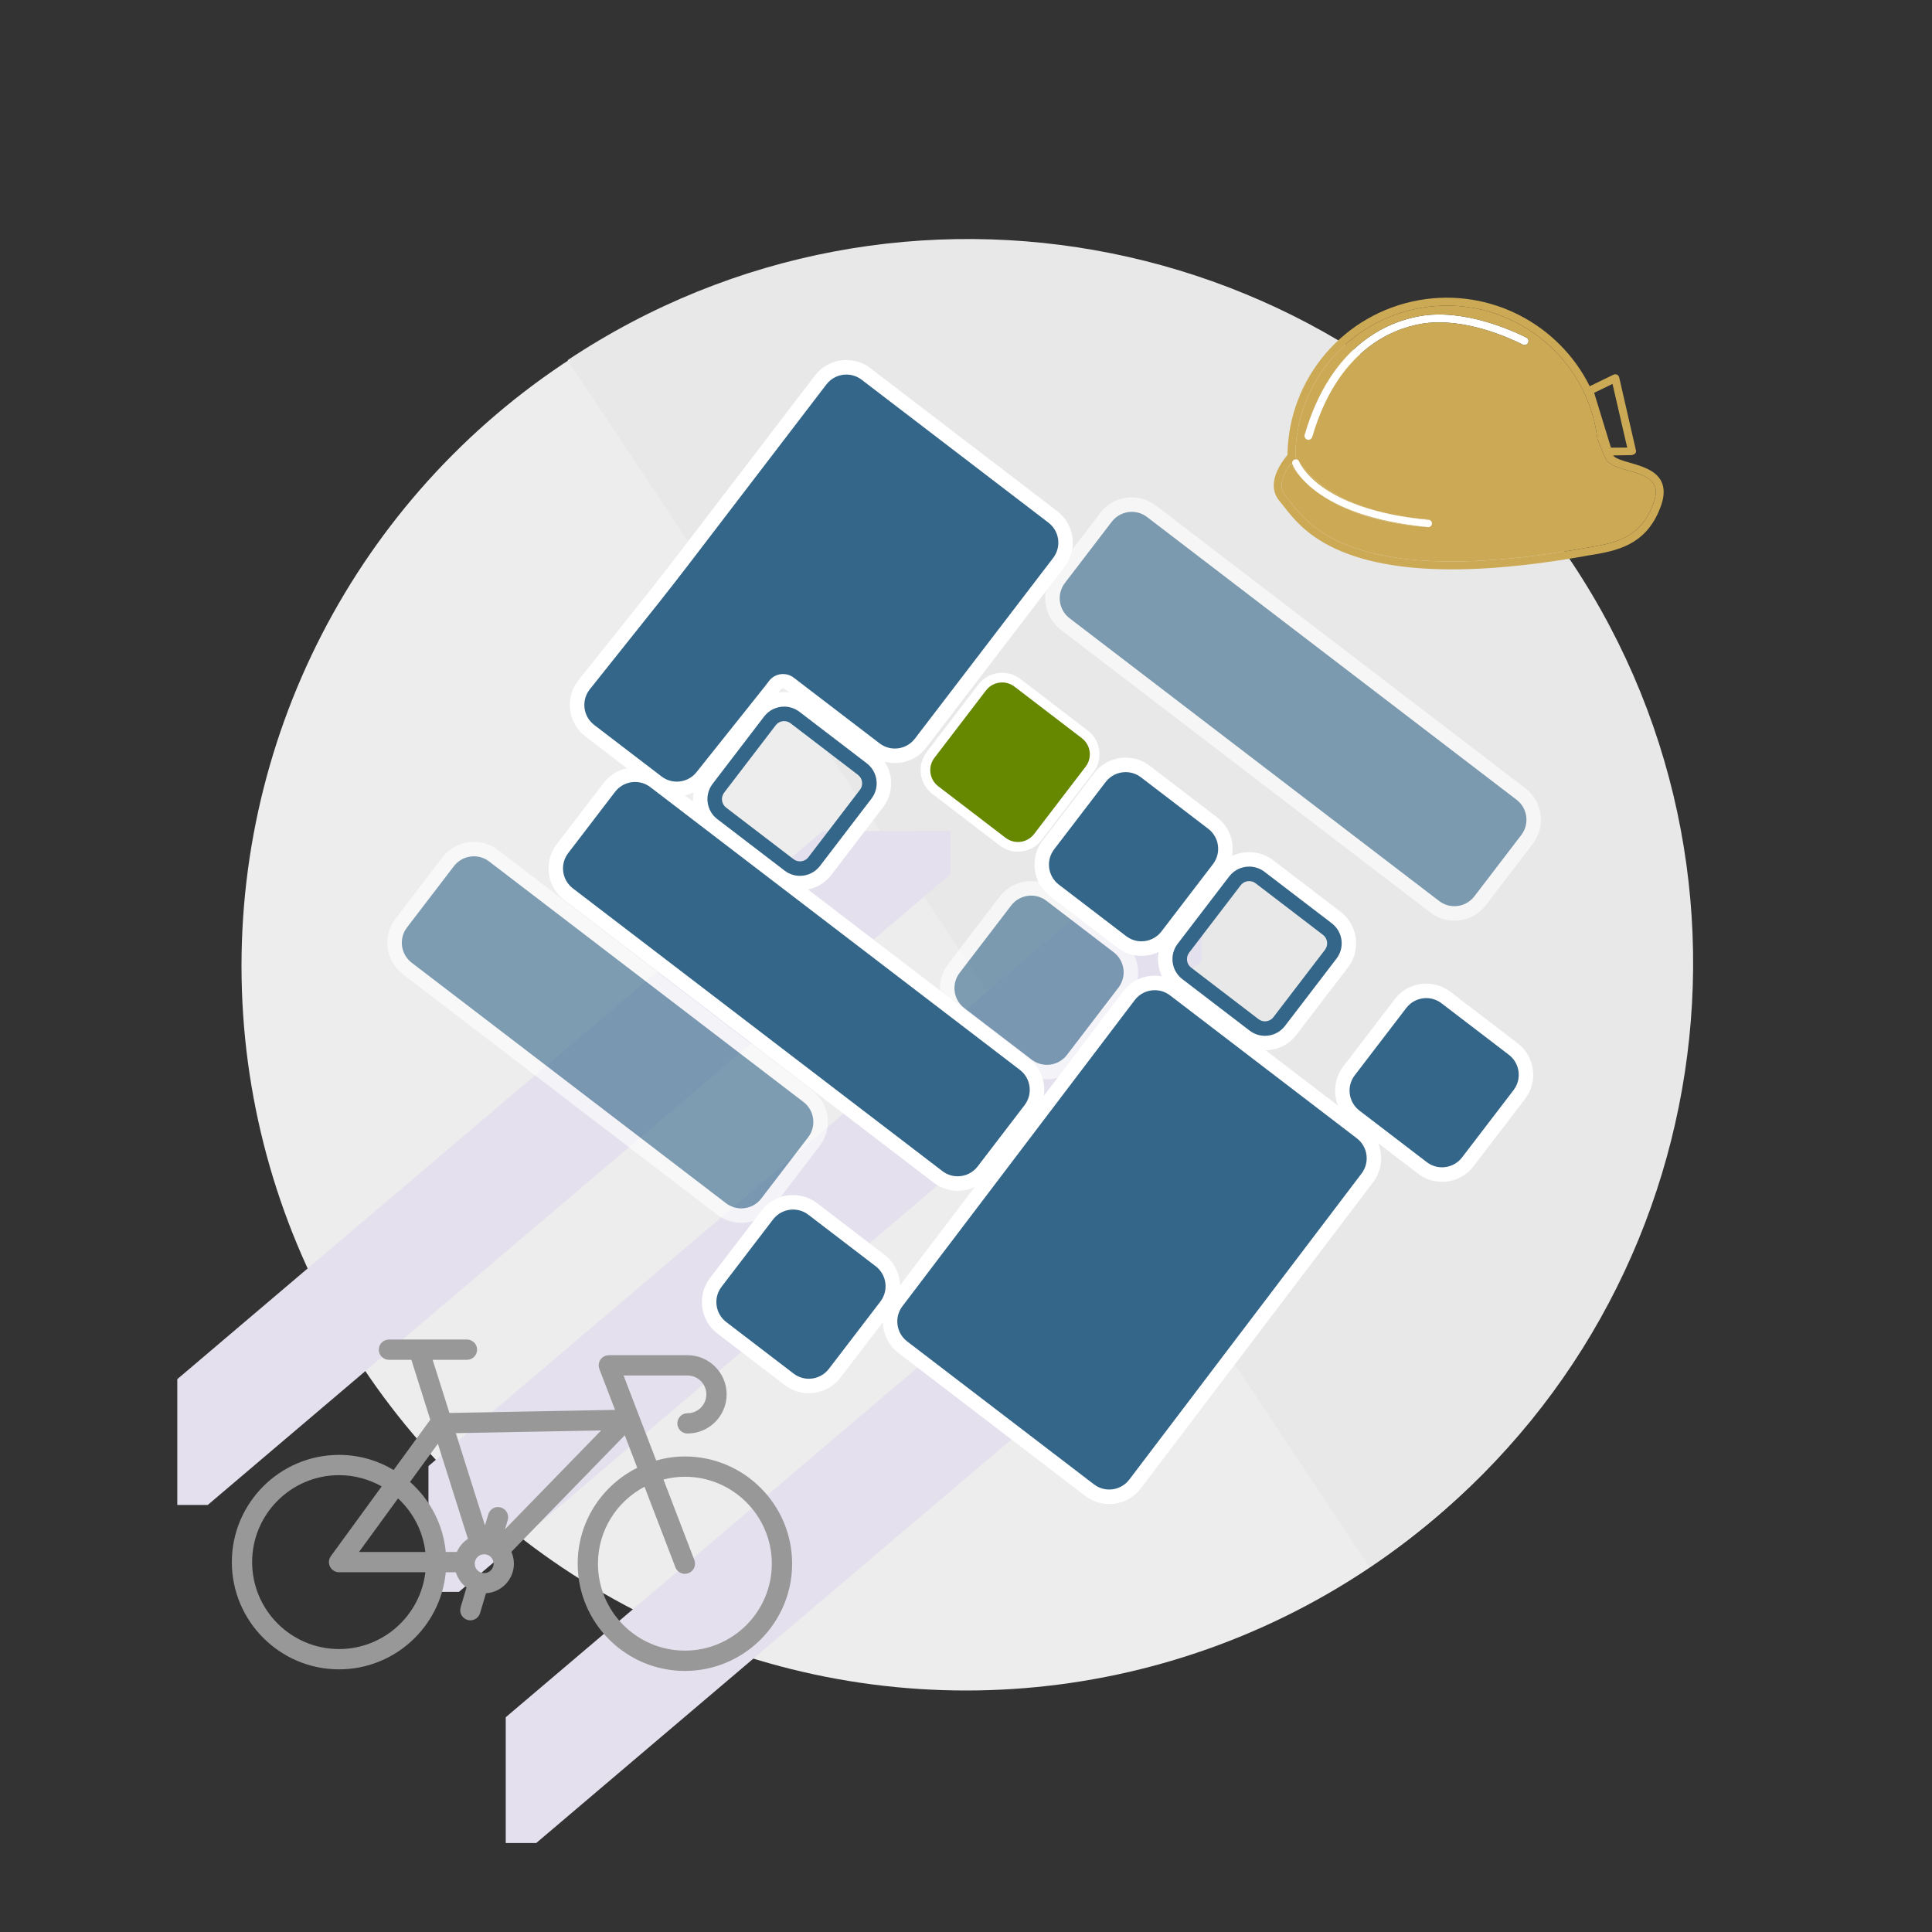 <?xml version="1.0" encoding="utf-8"?>
<!-- Generator: Adobe Illustrator 20.1.0, SVG Export Plug-In . SVG Version: 6.00 Build 0)  -->
<svg version="1.1" id="icons" xmlns="http://www.w3.org/2000/svg" xmlns:xlink="http://www.w3.org/1999/xlink" x="0px" y="0px" viewBox="0 0 200 200" style="enable-background:new 0 0 200 200;" xml:space="preserve">
<rect x="0" y="0" width="200" height="200" fill="#333333" stroke="none"/>
<style type="text/css">
	.st0{fill:#EDEDED;}
	.st1{fill:#E8E8E8;}
	.st2{fill:#E4E0EE;}
	.st3{fill:#FFFFFF;}
	.st4{fill:#994411;}
	.st5{fill:#CCCCCC;}
	.st6{fill:#336688;stroke:#FFFFFF;stroke-width:3;stroke-miterlimit:10;}
	.st7{fill:#989898;}
	.st8{fill:#666666;}
	.st9{fill:#FFFFFF;stroke:#989898;stroke-width:3;stroke-miterlimit:10;}
	.st10{fill:#FFFFFF;stroke:#CCCCCC;stroke-width:3;stroke-miterlimit:10;}
	.st11{fill:#336688;}
	.st12{fill:#668700;stroke:#FFFFFF;stroke-miterlimit:10;}
	.st13{fill:none;stroke:#999999;stroke-width:2;stroke-miterlimit:10;}
	.st14{fill:none;stroke:#555E65;stroke-width:2;stroke-miterlimit:10;}
	.st15{fill:none;stroke:#FFFFFF;stroke-width:2;stroke-miterlimit:10;}
	.st16{fill:#CCAA55;}
	.st17{fill:#2A5775;stroke:#FFFFFF;stroke-width:3;stroke-miterlimit:10;}
	.st18{fill:#EEEEEE;stroke:#FFFFFF;stroke-miterlimit:10;}
	.st19{fill:#998855;}
	.st20{fill:none;stroke:#FFFFFF;stroke-width:4;stroke-miterlimit:10;}
	.st21{opacity:0.6;}
	.st22{fill:none;stroke:#FFFFFF;stroke-width:0.75;stroke-linecap:round;stroke-miterlimit:10;}
</style>
<g id="urban">
	<circle class="st0" cx="100" cy="100" r="75"/>
	<path class="st1" d="M58.761,37.282c34.501-22.922,81.051-13.535,103.973,20.966s13.535,81.051-20.966,103.973"/>
	<polygon class="st2" points="52.353,190.791 55.507,190.791 132.41,125.483 132.41,121.029 119.167,121.03 52.353,177.769 	"/>
	<polygon class="st2" points="44.353,164.791 47.507,164.791 124.41,99.483 124.41,95.029 111.167,95.03 44.353,151.769 	"/>
	<polygon class="st2" points="18.353,155.791 21.507,155.791 98.41,90.483 98.41,86.029 85.167,86.03 18.353,142.769 	"/>
</g>
<g>
	<g>
		<path class="st7" d="M70.9,150.773c-1.031,0-2.025,0.152-2.973,0.416l-3.375-8.799h6.617c1.077,0,1.953,0.876,1.953,1.953
			c0,1.077-0.876,1.953-1.953,1.953c-0.58,0-1.05,0.47-1.05,1.05c0,0.58,0.47,1.05,1.05,1.05c2.234,0,4.053-1.818,4.053-4.053
			s-1.818-4.053-4.053-4.053h-8.104c-0.003,0-0.006,0-0.01,0h-0.03c-0.019,0-0.038,0.005-0.057,0.006
			c-0.045,0.003-0.09,0.005-0.135,0.014c-0.038,0.007-0.074,0.019-0.111,0.03c-0.024,0.007-0.049,0.011-0.073,0.02
			c-0.005,0.002-0.009,0.005-0.014,0.007c-0.041,0.016-0.077,0.037-0.115,0.058c-0.024,0.013-0.048,0.024-0.071,0.039
			c-0.031,0.021-0.058,0.045-0.087,0.068c-0.024,0.02-0.051,0.038-0.073,0.061c-0.024,0.024-0.044,0.052-0.066,0.078
			c-0.021,0.025-0.044,0.049-0.063,0.075c-0.021,0.03-0.036,0.063-0.053,0.095c-0.015,0.027-0.032,0.053-0.044,0.081
			c-0.014,0.032-0.022,0.065-0.033,0.098c-0.01,0.032-0.023,0.064-0.03,0.097c-0.006,0.028-0.008,0.058-0.012,0.086
			c-0.005,0.041-0.012,0.081-0.012,0.122c0,0.005-0.001,0.01-0.001,0.016c0,0.026,0.006,0.05,0.008,0.075
			c0.003,0.039,0.005,0.077,0.012,0.115c0.007,0.04,0.02,0.078,0.032,0.116c0.007,0.023,0.01,0.046,0.019,0.07l1.624,4.233
			l-17.144,0.32l-1.739-5.503h3.551c0.58,0,1.05-0.47,1.05-1.05c0-0.58-0.47-1.05-1.05-1.05h-8.076c-0.58,0-1.05,0.47-1.05,1.05
			c0,0.58,0.47,1.05,1.05,1.05h2.323l1.958,6.2l-3.793,5.205c-1.658-0.986-3.586-1.563-5.65-1.563
			c-6.12,0.001-11.1,4.98-11.1,11.101c0,6.121,4.98,11.1,11.1,11.1c5.766,0,10.515-4.42,11.046-10.049h1.043
			c0.193,0.638,0.582,1.188,1.105,1.576l-0.61,2.051c-0.166,0.556,0.151,1.14,0.707,1.306c0.1,0.03,0.2,0.044,0.3,0.044
			c0.452,0,0.87-0.295,1.006-0.751l0.612-2.054c1.608-0.099,2.89-1.426,2.89-3.058c0-0.437-0.095-0.851-0.26-1.228l11.738-12.069
			l1.292,3.368c-3.649,1.821-6.167,5.582-6.167,9.929c0,6.121,4.98,11.1,11.1,11.1S82,167.993,82,161.873
			S77.02,150.773,70.9,150.773z M45.329,149.455l3.111,9.846c-0.503,0.33-0.904,0.8-1.144,1.357h-1.149
			c-0.271-2.878-1.65-5.432-3.7-7.249L45.329,149.455z M44.033,160.659h-6.868l4.039-5.544
			C42.737,156.535,43.777,158.476,44.033,160.659z M35.1,170.708c-4.962,0-9-4.037-9-9c0-4.963,4.037-9,9-9
			c1.603,0,3.106,0.426,4.411,1.164l-5.259,7.218c-0.233,0.32-0.266,0.742-0.087,1.094c0.179,0.353,0.541,0.574,0.936,0.574h8.933
			C43.51,167.228,39.706,170.708,35.1,170.708z M50.121,162.849c-0.539,0-0.977-0.438-0.977-0.977s0.438-0.977,0.977-0.977
			c0.539,0,0.977,0.438,0.977,0.977S50.659,162.849,50.121,162.849z M52.276,158.313l0.284-0.953
			c0.166-0.556-0.151-1.14-0.707-1.306c-0.556-0.168-1.14,0.151-1.306,0.707l-0.343,1.154l-3.019-9.556l15.046-0.281L52.276,158.313
			z M70.9,170.872c-4.962,0-9-4.037-9-9c0-3.454,1.958-6.455,4.82-7.963l3.198,8.339c0.16,0.418,0.558,0.674,0.981,0.674
			c0.125,0,0.252-0.022,0.376-0.07c0.541-0.208,0.812-0.815,0.604-1.357l-3.197-8.336c0.711-0.181,1.451-0.287,2.217-0.287
			c4.962,0,9,4.037,9,9C79.9,166.835,75.862,170.872,70.9,170.872z"/>
	</g>
</g>
<g>
	<g class="st21">
		<path class="st11" d="M108.38,110.979c-0.742,0-1.446-0.239-2.037-0.69l-6.971-5.333c-1.469-1.125-1.75-3.234-0.626-4.703
			l5.334-6.971c0.64-0.836,1.611-1.316,2.666-1.316c0.742,0,1.446,0.239,2.037,0.69l6.971,5.333c1.469,1.125,1.75,3.234,0.626,4.703
			l-5.334,6.971C110.406,110.5,109.435,110.979,108.38,110.979z"/>
		<path class="st3" d="M106.746,92.715c0.552,0,1.109,0.175,1.581,0.536l6.971,5.334c1.143,0.874,1.36,2.509,0.486,3.652
			l-5.334,6.971c-0.513,0.67-1.287,1.022-2.071,1.022c-0.552,0-1.109-0.175-1.581-0.536l-6.971-5.334
			c-1.143-0.874-1.36-2.509-0.486-3.652l5.334-6.971C105.188,93.067,105.963,92.715,106.746,92.715 M106.746,91.215L106.746,91.215
			c-1.29,0-2.479,0.587-3.262,1.611l-5.334,6.971c-1.375,1.798-1.032,4.379,0.766,5.754l6.971,5.334
			c0.722,0.553,1.584,0.845,2.492,0.845c1.29,0,2.479-0.587,3.262-1.611l5.334-6.971c0.666-0.871,0.954-1.949,0.809-3.036
			c-0.145-1.087-0.704-2.052-1.575-2.719l-6.971-5.334C108.516,91.507,107.654,91.215,106.746,91.215L106.746,91.215z"/>
	</g>
	<g>
		<path class="st11" d="M118.162,98.194c-0.742,0-1.446-0.239-2.037-0.691l-6.971-5.333c-0.712-0.544-1.169-1.333-1.287-2.222
			c-0.118-0.889,0.117-1.77,0.662-2.481l5.333-6.97c0.64-0.837,1.611-1.317,2.666-1.317c0.742,0,1.446,0.239,2.037,0.691
			l6.971,5.333c1.469,1.124,1.75,3.233,0.626,4.703l-5.334,6.971C120.188,97.714,119.217,98.194,118.162,98.194z"/>
		<path class="st3" d="M116.529,79.93c0.552,0,1.109,0.175,1.581,0.536l6.971,5.334c1.143,0.874,1.36,2.509,0.486,3.652
			l-5.334,6.971c-0.513,0.67-1.287,1.022-2.071,1.022c-0.552,0-1.109-0.175-1.581-0.536l-6.971-5.334
			c-1.143-0.874-1.36-2.509-0.486-3.652l5.334-6.971C114.971,80.282,115.745,79.93,116.529,79.93 M116.529,78.43L116.529,78.43
			c-1.29,0-2.479,0.587-3.262,1.611l-5.334,6.971c-0.666,0.871-0.954,1.949-0.809,3.036c0.145,1.087,0.704,2.052,1.575,2.719
			l6.971,5.334c0.722,0.553,1.584,0.845,2.492,0.845c1.29,0,2.479-0.587,3.262-1.611l5.334-6.971
			c0.666-0.871,0.954-1.949,0.809-3.036c-0.145-1.087-0.704-2.052-1.575-2.719l-6.971-5.334
			C118.299,78.722,117.437,78.43,116.529,78.43L116.529,78.43z"/>
	</g>
	<path class="st12" d="M105.324,70.684l6.971,5.334c1.143,0.874,1.36,2.509,0.486,3.652l-5.334,6.971
		c-0.874,1.143-2.509,1.36-3.652,0.486l-6.971-5.334c-1.143-0.874-1.36-2.509-0.486-3.652l5.334-6.971
		C102.547,70.027,104.182,69.809,105.324,70.684z"/>
	<g>
		<path class="st3" d="M81.176,73.15c0.552,0,1.109,0.175,1.581,0.536l6.971,5.334c1.143,0.874,1.36,2.509,0.486,3.652l-5.334,6.971
			c-0.513,0.67-1.287,1.022-2.071,1.022c-0.552,0-1.109-0.175-1.581-0.536l-6.971-5.334c-1.143-0.874-1.36-2.509-0.486-3.652
			l5.334-6.971C79.618,73.502,80.392,73.15,81.176,73.15 M81.176,71.65L81.176,71.65c-1.29,0-2.479,0.587-3.262,1.611l-5.334,6.971
			c-1.375,1.798-1.032,4.379,0.766,5.754l6.971,5.334c0.722,0.553,1.584,0.845,2.492,0.845c1.29,0,2.479-0.587,3.262-1.611
			l5.334-6.971c0.666-0.871,0.954-1.949,0.809-3.036c-0.145-1.087-0.704-2.052-1.575-2.719l-6.971-5.334
			C82.946,71.942,82.084,71.65,81.176,71.65L81.176,71.65z"/>
	</g>
	<g>
		<path class="st3" d="M129.314,89.712c0.552,0,1.109,0.175,1.581,0.536l6.971,5.334c1.142,0.874,1.36,2.509,0.486,3.652
			l-5.334,6.971c-0.513,0.67-1.287,1.022-2.071,1.022c-0.552,0-1.109-0.175-1.581-0.536l-6.971-5.334
			c-1.143-0.874-1.36-2.509-0.486-3.652l5.333-6.971C127.756,90.064,128.531,89.712,129.314,89.712 M129.314,88.212L129.314,88.212
			c-1.29,0-2.479,0.587-3.262,1.611l-5.333,6.971c-1.375,1.798-1.032,4.379,0.766,5.754l6.971,5.334
			c0.722,0.553,1.584,0.845,2.493,0.845c1.29,0,2.479-0.587,3.262-1.611l5.334-6.971c1.375-1.798,1.032-4.379-0.766-5.754
			l-6.971-5.334C131.084,88.505,130.222,88.212,129.314,88.212L129.314,88.212z"/>
	</g>
	<g>
		<path class="st11" d="M81.176,74.65L81.176,74.65c0.17,0,0.424,0.04,0.669,0.228l6.971,5.334c0.234,0.179,0.385,0.439,0.424,0.732
			c0.039,0.293-0.038,0.583-0.218,0.817l-5.334,6.971c-0.211,0.276-0.531,0.434-0.879,0.434c-0.17,0-0.424-0.039-0.669-0.228
			l-6.971-5.334c-0.484-0.37-0.576-1.065-0.206-1.549l5.334-6.971C80.507,74.808,80.828,74.65,81.176,74.65 M81.176,73.15
			c-0.783,0-1.558,0.352-2.071,1.022l-5.334,6.971c-0.874,1.143-0.657,2.777,0.486,3.652l6.971,5.334
			c0.472,0.361,1.029,0.536,1.581,0.536c0.783,0,1.558-0.352,2.071-1.022l5.334-6.971c0.874-1.143,0.657-2.777-0.486-3.652
			l-6.971-5.334C82.284,73.325,81.728,73.15,81.176,73.15L81.176,73.15z"/>
	</g>
	<g>
		<path class="st11" d="M129.314,91.212L129.314,91.212c0.17,0,0.423,0.039,0.669,0.228l6.971,5.334
			c0.484,0.37,0.576,1.065,0.206,1.549l-5.334,6.971c-0.211,0.276-0.531,0.434-0.879,0.434c-0.17,0-0.424-0.039-0.67-0.228
			l-6.971-5.334c-0.484-0.37-0.576-1.065-0.206-1.549l5.333-6.971C128.646,91.371,128.966,91.212,129.314,91.212 M129.314,89.712
			c-0.783,0-1.558,0.352-2.071,1.022l-5.333,6.971c-0.874,1.143-0.657,2.777,0.486,3.652l6.971,5.334
			c0.472,0.361,1.029,0.536,1.581,0.536c0.783,0,1.558-0.352,2.071-1.022l5.334-6.971c0.874-1.143,0.657-2.777-0.486-3.652
			l-6.971-5.334C130.423,89.887,129.866,89.712,129.314,89.712L129.314,89.712z"/>
	</g>
	<g>
		<path class="st11" d="M114.828,154.946c-0.741,0-1.446-0.239-2.037-0.691L93.454,139.46c-1.463-1.12-1.747-3.225-0.634-4.693
			l24.045-31.687c0.641-0.843,1.615-1.327,2.675-1.327c0.741,0,1.446,0.239,2.037,0.691l19.337,14.795
			c1.463,1.12,1.747,3.225,0.634,4.692l-24.045,31.687C116.863,154.462,115.888,154.946,114.828,154.946z"/>
		<path class="st3" d="M119.54,102.504c0.552,0,1.108,0.175,1.581,0.536l19.337,14.796c1.139,0.872,1.359,2.501,0.492,3.643
			l-24.045,31.686c-0.512,0.675-1.29,1.03-2.077,1.03c-0.552,0-1.108-0.175-1.581-0.536L93.91,138.864
			c-1.139-0.872-1.359-2.501-0.492-3.643l24.045-31.686C117.975,102.859,118.753,102.504,119.54,102.504 M119.54,101.004
			L119.54,101.004c-1.296,0-2.489,0.592-3.272,1.624l-24.045,31.686c-1.363,1.796-1.015,4.371,0.776,5.741l19.337,14.796
			c0.722,0.553,1.584,0.845,2.492,0.845c1.296,0,2.489-0.592,3.272-1.624l24.045-31.686c1.363-1.796,1.015-4.372-0.776-5.741
			l-19.337-14.796C121.31,101.296,120.448,101.004,119.54,101.004L119.54,101.004z"/>
	</g>
	<g>
		<path class="st11" d="M70.064,81.663c-0.741,0-1.446-0.239-2.037-0.69l-6.97-5.333c-0.722-0.552-1.18-1.353-1.291-2.254
			c-0.111-0.902,0.14-1.791,0.706-2.501l7.077-8.875c0.769-0.965,2.335-2.977,3.088-3.96l14.314-18.708
			c0.64-0.836,1.611-1.316,2.666-1.316c0.742,0,1.446,0.239,2.037,0.69l19.338,14.796c0.711,0.544,1.168,1.333,1.286,2.222
			s-0.117,1.77-0.661,2.481L95.304,76.922c-0.641,0.836-1.612,1.316-2.666,1.316l0,0c-0.742,0-1.446-0.239-2.037-0.69l-8.89-6.802
			c-0.188-0.145-0.414-0.221-0.651-0.221c-0.339,0-0.651,0.154-0.856,0.424l-0.427,0.562L72.69,80.4
			C72.049,81.203,71.093,81.663,70.064,81.663z"/>
		<path class="st3" d="M87.618,38.775c0.552,0,1.109,0.175,1.581,0.536l19.337,14.796c1.143,0.874,1.36,2.509,0.486,3.652
			L94.708,76.467c-0.513,0.67-1.287,1.022-2.071,1.022c-0.552,0-1.109-0.175-1.581-0.536l-8.89-6.802
			c-0.331-0.253-0.72-0.375-1.107-0.375c-0.55,0-1.094,0.248-1.453,0.72l-0.428,0.563l-7.076,8.875
			c-0.514,0.644-1.272,0.981-2.038,0.981c-0.552,0-1.109-0.175-1.581-0.536l-6.97-5.333c-1.159-0.887-1.363-2.552-0.454-3.693
			l7.076-8.875c0.772-0.969,2.344-2.986,3.098-3.972l14.314-18.708C86.061,39.127,86.835,38.775,87.618,38.775 M87.618,37.275
			c-1.29,0-2.479,0.587-3.262,1.611L70.042,57.594c-0.727,0.951-2.291,2.959-3.08,3.948l-7.076,8.875
			c-0.693,0.869-1,1.956-0.865,3.06c0.136,1.104,0.697,2.084,1.58,2.759l6.97,5.333c0.722,0.553,1.584,0.845,2.493,0.845
			c1.257,0,2.428-0.563,3.211-1.546l7.076-8.875l0.449-0.59c0.088-0.115,0.21-0.128,0.259-0.128c0.072,0,0.138,0.022,0.195,0.067
			l8.89,6.802c0.722,0.553,1.584,0.845,2.492,0.845c1.29,0,2.479-0.587,3.262-1.611l14.314-18.708
			c1.375-1.798,1.032-4.379-0.766-5.754L90.111,38.12C89.388,37.567,88.527,37.275,87.618,37.275L87.618,37.275z"/>
	</g>
	<g>
		<path class="st11" d="M99.139,122.519c-0.742,0-1.446-0.239-2.037-0.69L58.849,92.56c-1.468-1.125-1.749-3.234-0.625-4.703
			l4.853-6.342c0.64-0.837,1.611-1.317,2.666-1.317c0.742,0,1.446,0.239,2.037,0.691l38.253,29.269
			c0.711,0.544,1.169,1.333,1.287,2.222s-0.117,1.77-0.661,2.481l-4.854,6.342C101.165,122.04,100.193,122.519,99.139,122.519z"/>
		<path class="st3" d="M65.743,80.949c0.552,0,1.109,0.175,1.581,0.536l38.253,29.268c1.143,0.874,1.36,2.509,0.486,3.652
			l-4.853,6.342c-0.513,0.67-1.287,1.022-2.071,1.022c-0.552,0-1.109-0.175-1.581-0.536L59.305,91.965
			c-1.143-0.874-1.36-2.509-0.486-3.652l4.853-6.342C64.185,81.3,64.959,80.949,65.743,80.949 M65.743,79.448L65.743,79.448
			c-1.29,0-2.479,0.587-3.262,1.611l-4.853,6.342c-0.666,0.871-0.954,1.949-0.809,3.036c0.145,1.087,0.704,2.052,1.575,2.719
			l38.253,29.268c0.722,0.553,1.584,0.845,2.492,0.845c1.29,0,2.479-0.587,3.262-1.611l4.853-6.342
			c0.666-0.871,0.954-1.949,0.809-3.036c-0.145-1.087-0.704-2.052-1.575-2.719L68.235,80.293
			C67.513,79.741,66.651,79.448,65.743,79.448L65.743,79.448z"/>
	</g>
	<g class="st21">
		<path class="st11" d="M150.558,94.558c-0.742,0-1.446-0.239-2.037-0.69l-38.252-29.269c-1.469-1.125-1.75-3.234-0.626-4.703
			l4.853-6.342c0.641-0.837,1.612-1.316,2.667-1.316c0.742,0,1.446,0.239,2.037,0.69l38.252,29.269
			c1.469,1.124,1.75,3.233,0.626,4.703l-4.853,6.343C152.584,94.078,151.611,94.558,150.558,94.558z"/>
		<path class="st3" d="M117.162,52.987c0.552,0,1.109,0.175,1.581,0.536l38.253,29.268c1.142,0.874,1.36,2.509,0.486,3.652
			l-4.853,6.342c-0.513,0.67-1.287,1.022-2.071,1.022c-0.552,0-1.109-0.175-1.581-0.536l-38.253-29.268
			c-1.143-0.874-1.36-2.509-0.486-3.652l4.853-6.342C115.604,53.339,116.379,52.987,117.162,52.987 M117.162,51.487L117.162,51.487
			c-1.29,0-2.479,0.587-3.262,1.611l-4.853,6.342c-0.666,0.871-0.954,1.949-0.809,3.036c0.145,1.087,0.704,2.052,1.575,2.719
			l38.253,29.268c0.722,0.553,1.584,0.845,2.493,0.845c1.29,0,2.479-0.587,3.262-1.611l4.853-6.342
			c1.375-1.798,1.032-4.379-0.766-5.754l-38.253-29.268C118.932,51.779,118.07,51.487,117.162,51.487L117.162,51.487z"/>
	</g>
	<g class="st21">
		<path class="st11" d="M76.738,125.843c-0.742,0-1.446-0.239-2.037-0.691l-32.538-24.896c-0.711-0.544-1.169-1.333-1.287-2.222
			s0.117-1.77,0.661-2.481l4.853-6.342c0.641-0.837,1.613-1.317,2.667-1.317c0.742,0,1.446,0.239,2.037,0.691l32.538,24.896
			c0.711,0.544,1.168,1.333,1.286,2.222c0.118,0.888-0.117,1.769-0.661,2.48l-4.853,6.342
			C78.765,125.363,77.793,125.843,76.738,125.843z"/>
		<path class="st3" d="M49.056,88.645c0.552,0,1.109,0.175,1.581,0.536l32.538,24.896c1.143,0.874,1.36,2.509,0.486,3.652
			l-4.853,6.342c-0.513,0.67-1.287,1.022-2.071,1.022c-0.552,0-1.109-0.175-1.581-0.536L42.619,99.661
			c-1.143-0.874-1.36-2.509-0.486-3.652l4.853-6.342C47.499,88.997,48.273,88.645,49.056,88.645 M49.056,87.145L49.056,87.145
			c-1.29,0-2.479,0.587-3.262,1.611l-4.853,6.342c-1.375,1.798-1.032,4.379,0.766,5.754l32.538,24.896
			c0.722,0.553,1.584,0.845,2.492,0.845c1.29,0,2.479-0.587,3.262-1.611l4.853-6.342c0.666-0.871,0.954-1.949,0.809-3.036
			c-0.145-1.087-0.704-2.052-1.575-2.719L51.549,87.99C50.826,87.437,49.965,87.145,49.056,87.145L49.056,87.145z"/>
	</g>
	<g>
		<path class="st11" d="M149.28,121.588c-0.742,0-1.446-0.239-2.037-0.69l-6.971-5.334c-1.469-1.124-1.749-3.233-0.625-4.703
			l5.333-6.971c0.641-0.837,1.613-1.317,2.667-1.317c0.742,0,1.446,0.239,2.037,0.691l6.971,5.333
			c0.711,0.544,1.168,1.333,1.286,2.222c0.118,0.888-0.117,1.769-0.661,2.48l-5.333,6.971
			C151.308,121.108,150.335,121.588,149.28,121.588z"/>
		<path class="st3" d="M147.647,103.324c0.552,0,1.109,0.175,1.581,0.536l6.971,5.334c1.142,0.874,1.36,2.509,0.486,3.652
			l-5.334,6.971c-0.513,0.67-1.287,1.022-2.071,1.022c-0.552,0-1.109-0.175-1.581-0.536l-6.971-5.334
			c-1.142-0.874-1.36-2.509-0.486-3.652l5.334-6.971C146.089,103.675,146.864,103.324,147.647,103.324 M147.647,101.824
			L147.647,101.824c-1.29,0-2.479,0.587-3.262,1.611l-5.334,6.971c-1.375,1.798-1.032,4.379,0.766,5.754l6.971,5.334
			c0.722,0.553,1.584,0.845,2.492,0.845c1.29,0,2.479-0.587,3.262-1.611l5.334-6.971c1.375-1.798,1.032-4.379-0.766-5.754
			l-6.971-5.334C149.417,102.116,148.555,101.824,147.647,101.824L147.647,101.824z"/>
	</g>
	<g>
		<path class="st11" d="M83.733,143.478c-0.742,0-1.446-0.239-2.037-0.691l-6.971-5.333c-1.469-1.124-1.749-3.233-0.625-4.703
			l5.333-6.971c0.641-0.837,1.613-1.317,2.667-1.317c0.742,0,1.446,0.239,2.037,0.691l6.971,5.333
			c1.469,1.124,1.749,3.233,0.625,4.703l-5.333,6.971C85.76,142.998,84.787,143.478,83.733,143.478z"/>
		<path class="st3" d="M82.1,125.213c0.552,0,1.109,0.175,1.581,0.536l6.971,5.334c1.143,0.874,1.36,2.509,0.486,3.652l-5.334,6.971
			c-0.513,0.67-1.287,1.022-2.071,1.022c-0.552,0-1.109-0.175-1.581-0.536l-6.971-5.334c-1.143-0.874-1.36-2.509-0.486-3.652
			l5.334-6.971C80.542,125.565,81.317,125.213,82.1,125.213 M82.1,123.713L82.1,123.713c-1.29,0-2.479,0.587-3.262,1.611
			l-5.334,6.971c-0.666,0.871-0.954,1.949-0.809,3.036c0.145,1.087,0.704,2.052,1.575,2.719l6.971,5.334
			c0.722,0.553,1.584,0.845,2.492,0.845c1.29,0,2.479-0.587,3.262-1.611l5.334-6.971c1.375-1.798,1.032-4.379-0.766-5.754
			l-6.971-5.334C83.87,124.005,83.008,123.713,82.1,123.713L82.1,123.713z"/>
	</g>
</g>
<g>
	<g id="XMLID_1_">
		<g>
			<path class="st3" d="M147.127,33.523c-3.1,0.54-8.68,2.78-11.28,11.71c-0.05,0.15-0.18,0.26-0.33,0.29
				c-0.06,0.01-0.12,0.01-0.18-0.01c-0.22-0.07-0.34-0.29-0.28-0.51c2.73-9.35,8.65-11.71,11.93-12.28c4.56-0.8,9.59,1.5,11.02,2.22
				c0.2,0.1,0.28,0.35,0.18,0.55c-0.1,0.2-0.35,0.28-0.55,0.18C156.267,34.983,151.447,32.773,147.127,33.523z"/>
			<path class="st16" d="M146.987,32.723c-3.28,0.57-9.2,2.93-11.93,12.28c-0.06,0.22,0.06,0.44,0.28,0.51
				c0.06,0.02,0.12,0.02,0.18,0.01c0.15-0.03,0.28-0.14,0.33-0.29c2.6-8.93,8.18-11.17,11.28-11.71c4.32-0.75,9.14,1.46,10.51,2.15
				c0.2,0.1,0.45,0.02,0.55-0.18c0.1-0.2,0.02-0.45-0.18-0.55C156.577,34.223,151.547,31.923,146.987,32.723z M134.097,47.163
				c0.07-7.56,5.52-13.99,12.99-15.29c8.52-1.49,16.67,4.23,18.16,12.76c0.04,0.24,0.08,0.49,0.11,0.74c0,0.04,0.01,0.07,0.02,0.1
				c0.37,0.94,0.64,1.58,0.84,1.98c0.32,0.68,1.23,0.94,2.29,1.24c1.08,0.31,2.3,0.66,2.73,1.49c0.24,0.46,0.22,1.06-0.05,1.84
				c-1.19,3.41-3.58,4.1-6.12,4.54l-0.87,0.15l-0.53,0.09c-0.48,0.09-0.96,0.17-1.42,0.24c-13.01,2.1-21.96,1.14-26.61-2.85
				c-0.93-0.79-1.53-1.56-2.01-2.17c-0.18-0.24-0.35-0.45-0.5-0.62c-0.92-1.03-0.23-2.43,0.48-3.41c0.95,1.61,4.36,5.87,14.19,6.58
				c0.04,0,0.07,0,0.1,0c0.18-0.03,0.32-0.19,0.34-0.38c0.01-0.22-0.15-0.42-0.38-0.43
				C137.177,52.993,134.397,47.803,134.097,47.163z"/>
			<path class="st16" d="M166.767,46.343l1.68-0.01l-1.52-6.59l-1.9,0.92L166.767,46.343z M133.277,47.093
				c0.1-7.93,5.83-14.66,13.67-16.03c7.36-1.28,14.45,2.54,17.62,8.92l2.47-1.2c0.11-0.05,0.24-0.05,0.35,0
				c0.12,0.05,0.2,0.16,0.23,0.28l1.72,7.5c0.01,0.03,0.02,0.04,0.02,0.07c0.04,0.22-0.11,0.4-0.33,0.44c-0.01,0-0.01,0-0.01,0.01
				c-0.02,0-0.04,0.03-0.06,0.03l-1.97,0.03c0.22,0.32,0.99,0.55,1.75,0.76c1.24,0.36,2.64,0.77,3.23,1.9c0.34,0.67,0.34,1.5,0,2.49
				c-1.34,3.83-4.08,4.61-6.76,5.08l-0.86,0.14l-0.53,0.1c-0.49,0.08-0.97,0.16-1.44,0.24c-13.25,2.14-22.43,1.12-27.28-3.04
				c-0.98-0.85-1.64-1.68-2.11-2.28c-0.18-0.23-0.33-0.43-0.47-0.59C131.427,50.733,131.697,49.013,133.277,47.093z M147.797,54.573
				c-9.83-0.71-13.24-4.97-14.19-6.58c-0.71,0.98-1.4,2.38-0.48,3.41c0.15,0.17,0.32,0.38,0.5,0.62c0.48,0.61,1.08,1.38,2.01,2.17
				c4.65,3.99,13.6,4.95,26.61,2.85c0.46-0.07,0.94-0.15,1.42-0.24l0.53-0.09l0.87-0.15c2.54-0.44,4.93-1.13,6.12-4.54
				c0.27-0.78,0.29-1.38,0.05-1.84c-0.43-0.83-1.65-1.18-2.73-1.49c-1.06-0.3-1.97-0.56-2.29-1.24c-0.2-0.4-0.47-1.04-0.84-1.98
				c-0.01-0.03-0.02-0.06-0.02-0.1c-0.03-0.25-0.07-0.5-0.11-0.74c-1.49-8.53-9.64-14.25-18.16-12.76
				c-7.47,1.3-12.92,7.73-12.99,15.29c0.3,0.64,3.08,5.83,13.76,6.6c0.23,0.01,0.39,0.21,0.38,0.43c-0.02,0.19-0.16,0.35-0.34,0.38
				C147.867,54.573,147.837,54.573,147.797,54.573z"/>
		</g>
	</g>
	<path class="st22" d="M134.141,47.922c0,0,1.901,5.161,13.714,6.266"/>
</g>
</svg>
